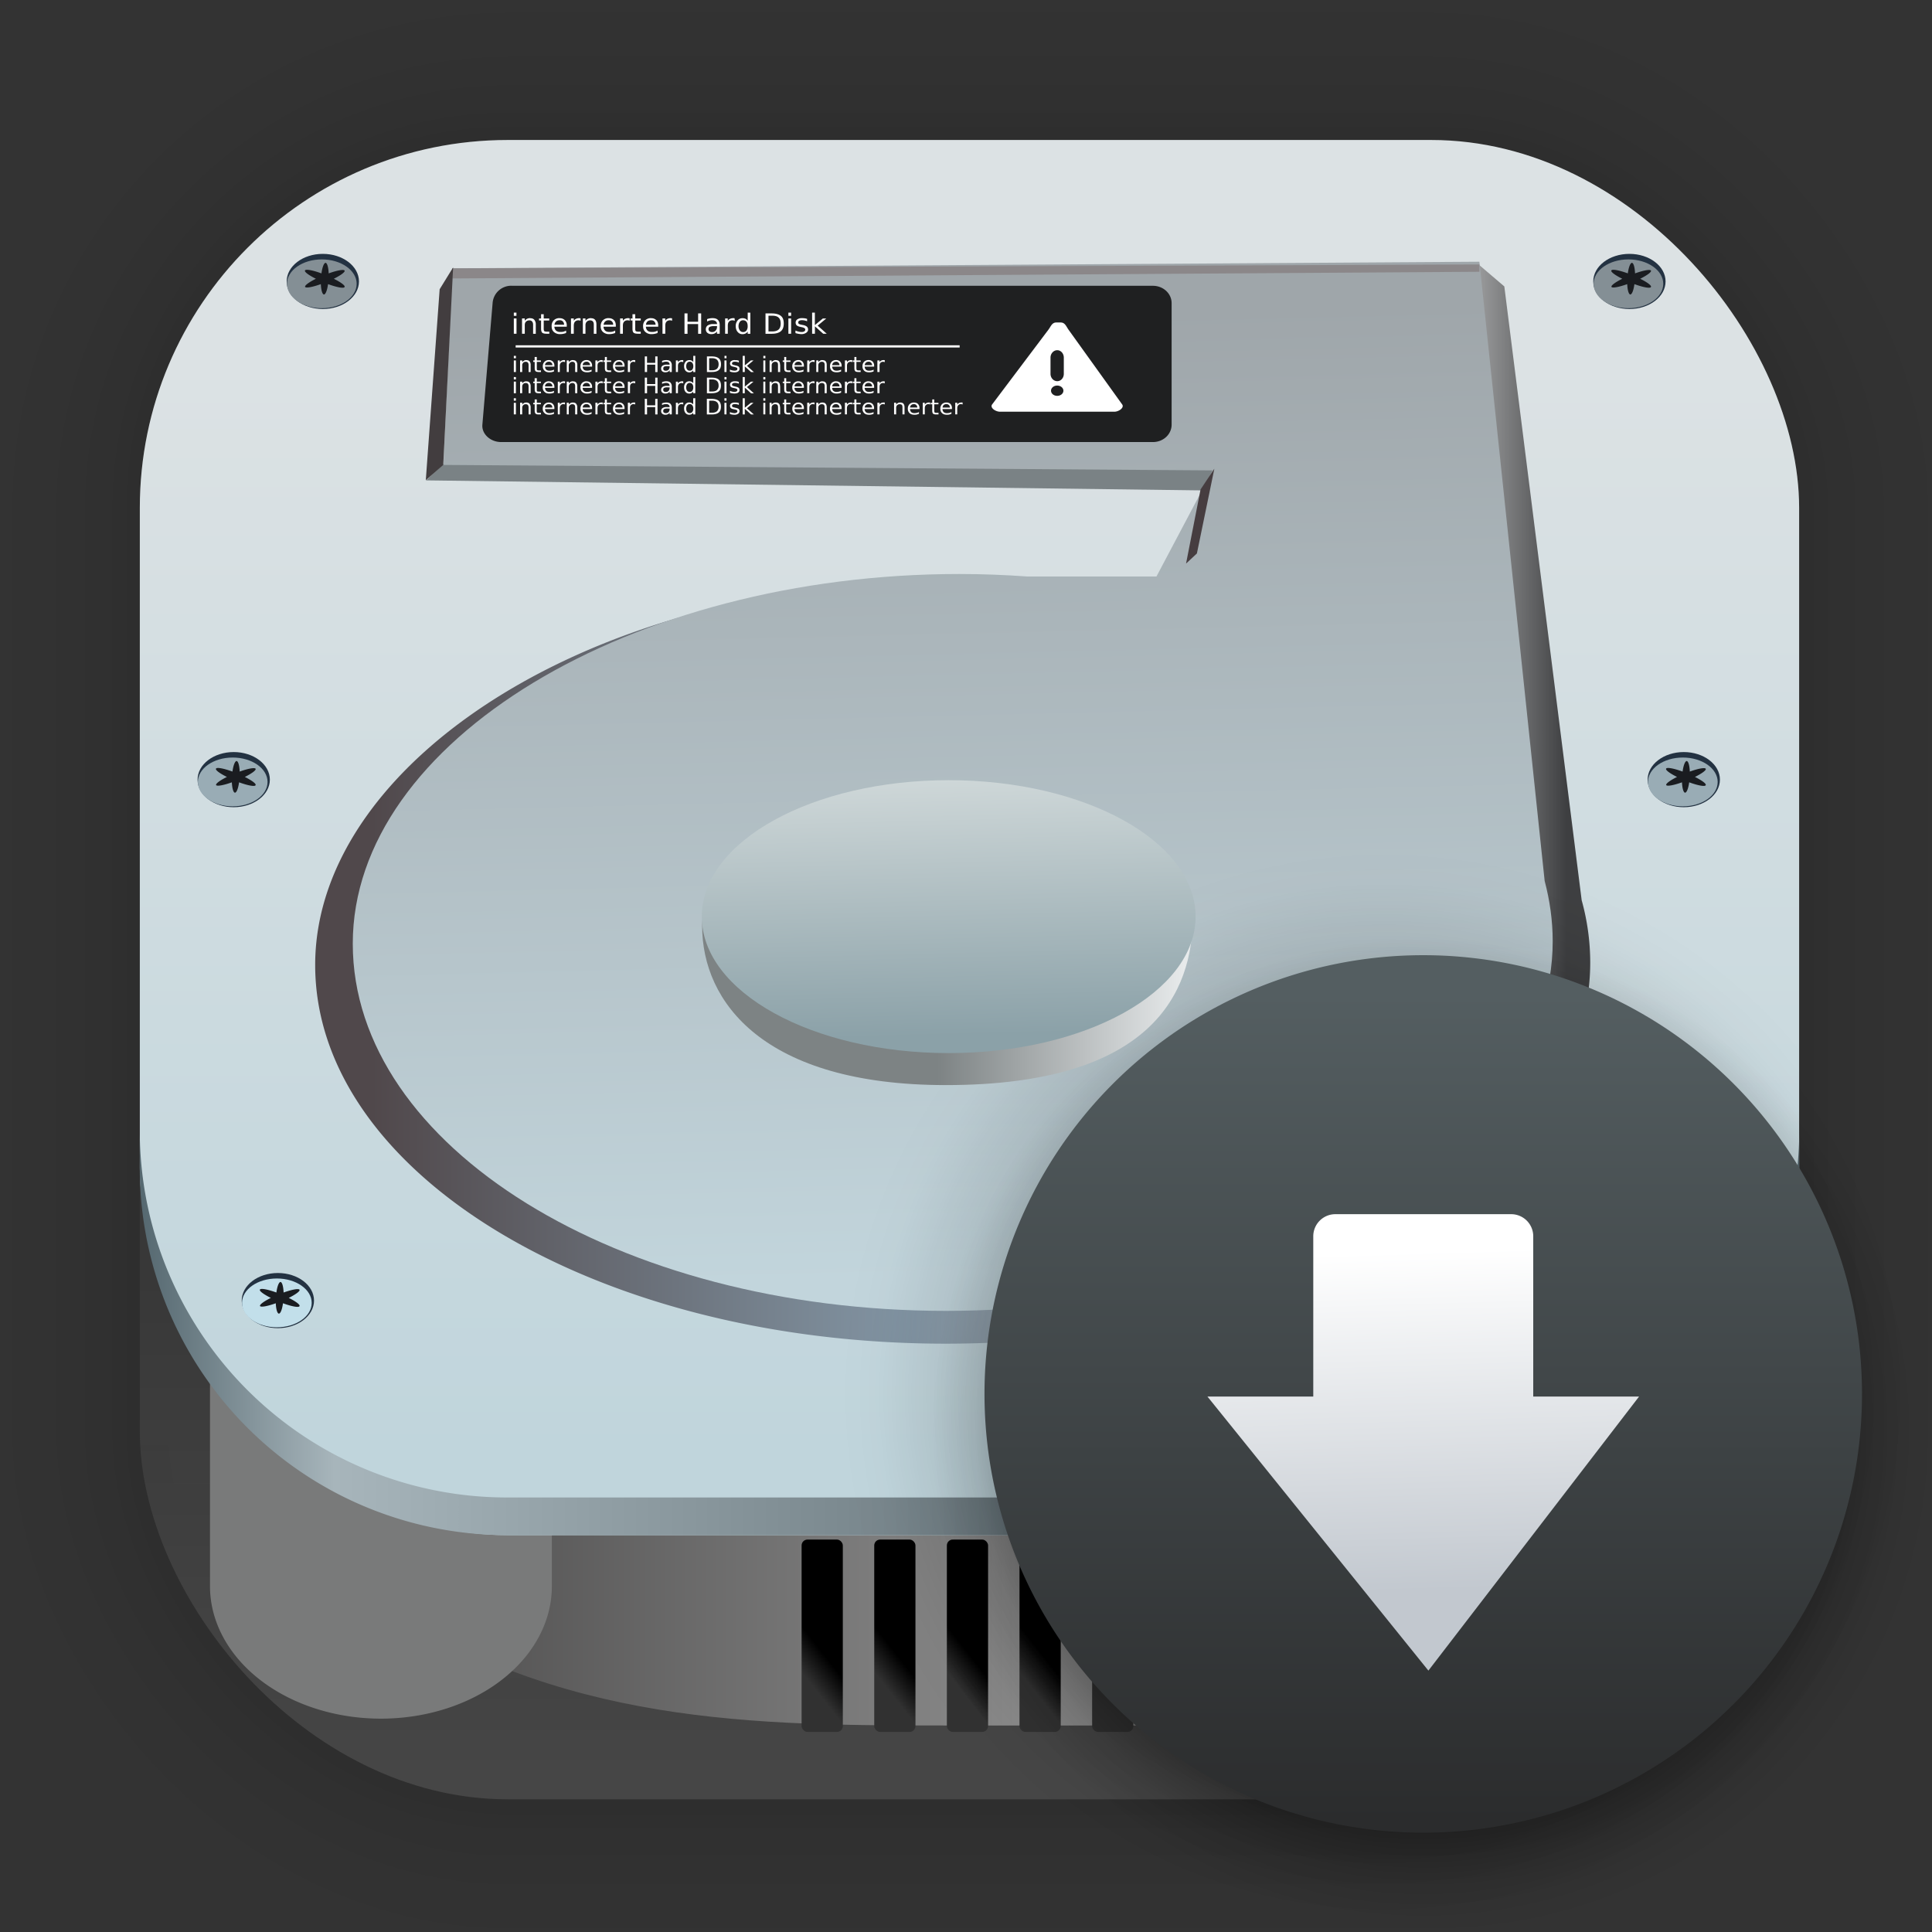 <?xml version="1.0" encoding="UTF-8"?>
<svg width="128" height="128" viewBox="0 0 33.867 33.867" xmlns="http://www.w3.org/2000/svg" xmlns:xlink="http://www.w3.org/1999/xlink">
 <rect x="0" y="0" width="33.867" height="33.867" fill="#333333" stroke="none"/>
 <defs>
  <linearGradient id="m" x1="17.651" x2="17.651" y1="31.189" y2="22.496" gradientTransform="translate(.044 -.065)" gradientUnits="userSpaceOnUse">
   <stop stop-color="#464646" offset="0"/>
   <stop stop-color="#393939" stop-opacity=".95" offset="1"/>
  </linearGradient>
  <linearGradient id="n" x1="242.09" x2="173.32" y1="131.04" y2="131.04" gradientTransform="translate(-31.307 .927) scale(.203)" gradientUnits="userSpaceOnUse">
   <stop stop-color="#8a8a8a" offset="0"/>
   <stop stop-color="#3d3c3c" offset="1"/>
  </linearGradient>
  <linearGradient id="o" x1="27.756" x2="27.756" y1="23.969" y2="22.332" gradientUnits="userSpaceOnUse" xlink:href="#b"/>
  <linearGradient id="b">
   <stop stop-color="#646464" offset="0"/>
   <stop stop-color="#c9c9c9" stop-opacity=".929" offset="1"/>
  </linearGradient>
  <linearGradient id="p" x1="38.364" x2="39.951" y1="15.17" y2="15.17" gradientTransform="translate(-121.15 -30.8) scale(3.775)" gradientUnits="userSpaceOnUse" xlink:href="#c"/>
  <linearGradient id="c" x1="38.364" x2="39.951" y1="15.17" y2="15.17" gradientTransform="translate(-121.15 -30.8) scale(3.775)" gradientUnits="userSpaceOnUse">
   <stop stop-color="#2d2e30" offset="0"/>
   <stop stop-color="#5d5c5b" stop-opacity="0" offset=".334"/>
   <stop stop-color="#7a7b7b" stop-opacity="0" offset=".502"/>
   <stop stop-color="#555" stop-opacity="0" offset=".686"/>
   <stop stop-color="#70787e" offset="1"/>
  </linearGradient>
  <linearGradient id="q" x1="120.59" x2="118.64" y1="137.54" y2="139.07" gradientTransform="translate(-46.262)" gradientUnits="userSpaceOnUse" xlink:href="#d"/>
  <linearGradient id="d">
   <stop offset="0"/>
   <stop stop-color="#313131" offset="1"/>
  </linearGradient>
  <linearGradient id="r" x1="120.59" x2="118.64" y1="137.54" y2="139.07" gradientTransform="translate(-39.989)" gradientUnits="userSpaceOnUse" xlink:href="#d"/>
  <linearGradient id="s" x1="120.59" x2="118.64" y1="137.54" y2="139.07" gradientTransform="translate(-33.717)" gradientUnits="userSpaceOnUse" xlink:href="#d"/>
  <linearGradient id="t" x1="120.59" x2="118.64" y1="137.54" y2="139.07" gradientTransform="translate(-27.445)" gradientUnits="userSpaceOnUse" xlink:href="#d"/>
  <linearGradient id="u" x1="120.59" x2="118.64" y1="137.54" y2="139.07" gradientTransform="translate(-21.173)" gradientUnits="userSpaceOnUse" xlink:href="#d"/>
  <linearGradient id="v" x1="120.59" x2="118.64" y1="137.54" y2="139.07" gradientTransform="translate(-14.901)" gradientUnits="userSpaceOnUse" xlink:href="#d"/>
  <linearGradient id="w" x1="120.59" x2="118.64" y1="137.54" y2="139.07" gradientTransform="translate(-8.63)" gradientUnits="userSpaceOnUse" xlink:href="#d"/>
  <linearGradient id="z" x1="15.465" x2="15.465" y1="6.379" y2="25.557" gradientTransform="translate(.044 -.065)" gradientUnits="userSpaceOnUse">
   <stop stop-color="#dce2e4" offset="0"/>
   <stop stop-color="#c0d5dc" offset="1"/>
  </linearGradient>
  <linearGradient id="A" x1="285.3" x2="177.35" y1="58.879" y2="58.879" gradientTransform="matrix(.194 0 0 .181 -27.89 2.136)" gradientUnits="userSpaceOnUse">
   <stop stop-color="#3e3f41" offset="0"/>
   <stop stop-color="#f6f7f7" offset=".148"/>
   <stop stop-color="#8396a5" offset=".55"/>
   <stop stop-color="#50484b" offset="1"/>
  </linearGradient>
  <linearGradient id="B" x1="237.32" x2="239.69" y1="18.634" y2="111.87" gradientTransform="matrix(.194 0 0 .181 -27.89 2.136)" gradientUnits="userSpaceOnUse">
   <stop stop-color="#9fa6aa" offset="0"/>
   <stop stop-color="#c2d5dc" offset="1"/>
  </linearGradient>
  <linearGradient id="C" x1="9.096" x2="119.03" y1="88.518" y2="88.518" gradientTransform="translate(.044 -.065) scale(.265)" gradientUnits="userSpaceOnUse">
   <stop stop-color="#556870" offset="0"/>
   <stop stop-color="#a7b5bb" offset=".117"/>
   <stop stop-color="#6b797f" offset=".544"/>
   <stop stop-color="#93a5ad" offset=".889"/>
   <stop stop-color="#52646c" offset="1"/>
  </linearGradient>
  <linearGradient id="F" x1="55.195" x2="55.195" y1="11.817" y2="26.316" gradientTransform="translate(-32.057 5.602)" gradientUnits="userSpaceOnUse">
   <stop stop-color="#545e61" offset="0"/>
   <stop stop-color="#2b2c2d" offset="1"/>
  </linearGradient>
  <linearGradient id="G" x1="25.09" x2="24.908" y1="27.948" y2="21.995" gradientTransform="translate(.044 -.065)" gradientUnits="userSpaceOnUse">
   <stop stop-color="#c2c8cf" offset="0"/>
   <stop stop-color="#fff" offset="1"/>
  </linearGradient>
  <linearGradient id="H" x1="167.68" x2="148.33" y1="75.318" y2="75.318" gradientUnits="userSpaceOnUse">
   <stop stop-color="#e7eaeb" offset="0"/>
   <stop stop-color="#7d8384" offset="1"/>
  </linearGradient>
  <linearGradient id="I" x1="134.75" x2="135.25" y1="63.39" y2="83.39" gradientUnits="userSpaceOnUse">
   <stop stop-color="#ced7d8" offset="0"/>
   <stop stop-color="#8ba1a8" offset="1"/>
  </linearGradient>
  <radialGradient id="D" cx="24.249" cy="24.25" r="9.633" gradientTransform="matrix(.901 0 0 .901 3.102 3.217)" gradientUnits="userSpaceOnUse">
   <stop offset="0"/>
   <stop stop-opacity=".878" offset=".592"/>
   <stop stop-opacity=".565" offset=".648"/>
   <stop stop-opacity=".525" offset=".682"/>
   <stop stop-opacity=".443" offset=".727"/>
   <stop stop-opacity=".286" offset=".795"/>
   <stop stop-opacity=".184" offset=".843"/>
   <stop stop-opacity=".078" offset=".903"/>
   <stop stop-opacity=".063" offset=".92"/>
   <stop stop-opacity=".055" offset=".931"/>
   <stop stop-opacity=".031" offset=".956"/>
   <stop stop-opacity=".027" offset=".961"/>
   <stop stop-opacity="0" offset=".992"/>
   <stop stop-opacity="0" offset="1"/>
  </radialGradient>
  <radialGradient id="E" cx="24.249" cy="24.25" r="9.633" gradientTransform="translate(-.028 .136) scale(1.002)" gradientUnits="userSpaceOnUse">
   <stop offset="0"/>
   <stop stop-opacity=".788" offset=".716"/>
   <stop stop-opacity=".675" offset=".746"/>
   <stop stop-opacity=".62" offset=".763"/>
   <stop stop-opacity=".545" offset=".786"/>
   <stop stop-opacity=".486" offset=".807"/>
   <stop stop-opacity=".298" offset=".862"/>
   <stop stop-opacity=".188" offset=".89"/>
   <stop stop-opacity=".082" offset=".924"/>
   <stop stop-opacity=".043" offset=".943"/>
   <stop stop-opacity=".031" offset=".956"/>
   <stop stop-opacity=".027" offset=".961"/>
   <stop stop-opacity="0" offset=".992"/>
   <stop stop-opacity="0" offset="1"/>
  </radialGradient>
 </defs>
 <g transform="translate(-65.704 -37.268) scale(.976)" fill="none" opacity=".297" stroke="#000" stroke-linecap="round" stroke-linejoin="round" stroke-opacity=".02">
  <rect x="69.84" y="40.71" width="29.811" height="29.811" rx="6.61" ry="6.61" stroke-width=".1"/>
  <rect x="69.84" y="40.71" width="29.811" height="29.811" rx="6.61" ry="6.61" stroke-width=".2"/>
  <rect x="69.84" y="40.71" width="29.811" height="29.811" rx="6.61" ry="6.61" stroke-width=".3"/>
  <rect x="69.84" y="40.71" width="29.811" height="29.811" rx="6.61" ry="6.61" stroke-width=".4"/>
  <rect x="69.84" y="40.71" width="29.811" height="29.811" rx="6.61" ry="6.61" stroke-width=".5"/>
  <rect x="69.84" y="40.71" width="29.811" height="29.811" rx="6.61" ry="6.61" stroke-width=".6"/>
  <rect x="69.84" y="40.71" width="29.811" height="29.811" rx="6.61" ry="6.61" stroke-width=".7"/>
  <rect x="69.84" y="40.71" width="29.811" height="29.811" rx="6.61" ry="6.61" stroke-width=".8"/>
  <rect x="69.84" y="40.71" width="29.811" height="29.811" rx="6.61" ry="6.61"/>
  <rect x="69.84" y="40.71" width="29.811" height="29.811" rx="6.61" ry="6.61" stroke-width="1.2"/>
  <rect x="69.84" y="40.71" width="29.811" height="29.811" rx="6.61" ry="6.61" stroke-width="1.4"/>
  <rect x="69.84" y="40.71" width="29.811" height="29.811" rx="6.61" ry="6.61" stroke-width="1.6"/>
  <rect x="69.84" y="40.71" width="29.811" height="29.811" rx="6.61" ry="6.61" stroke-width="1.8"/>
  <rect x="69.84" y="40.71" width="29.811" height="29.811" rx="6.61" ry="6.61" stroke-width="2"/>
  <rect x="69.84" y="40.71" width="29.811" height="29.811" rx="6.61" ry="6.61" stroke-width="2.2"/>
  <rect x="69.84" y="40.71" width="29.811" height="29.811" rx="6.61" ry="6.61" stroke-width="2.6"/>
  <rect x="69.84" y="40.71" width="29.811" height="29.811" rx="6.61" ry="6.61" stroke-width="3"/>
  <rect x="69.84" y="40.71" width="29.811" height="29.811" rx="6.61" ry="6.61" stroke-width="3.4"/>
  <rect x="69.84" y="40.71" width="29.811" height="29.811" rx="6.61" ry="6.61" stroke-width="3.8"/>
  <rect x="69.84" y="40.71" width="29.811" height="29.811" rx="6.61" ry="6.61" stroke-width="4.2"/>
  <rect x="69.84" y="40.71" width="29.811" height="29.811" rx="6.61" ry="6.61" stroke-width="4.6"/>
  <rect x="69.84" y="40.71" width="29.811" height="29.811" rx="6.61" ry="6.61" stroke-width="5"/>
 </g>
 <path d="M4.051 28.164h2.432c3.314 2.256 6.75 2.253 10.214 2.253h5.999l4.559-1.902s.434-1.664.239-1.616c-.195.049-23.783 0-23.783 0z" fill-opacity=".084" stroke-width="3.775"/>
 <rect x="2.451" y="2.454" width="29.087" height="29.087" rx="6.449" ry="6.449" fill="url(#m)" stroke-linecap="round" stroke-linejoin="round" stroke-width="2.688"/>
 <path d="M4.051 27.994h2.432c3.314 2.256 6.75 2.253 10.214 2.253h5.863l4.78-1.73s.349-1.836.154-1.788c-.194.049-23.783 0-23.783 0z" fill="url(#n)" stroke-width="3.775"/>
 <g transform="translate(-.586 1.223)" fill-rule="evenodd">
  <circle cx="27.436" cy="22.975" r="1.151" fill="#fff" fill-opacity=".478"/>
  <g transform="translate(-.109 -.025)">
   <circle cx="27.545" cy="23" r=".992" fill="url(#o)"/>
   <path d="M27.032 22.55a.082.082 0 0 0 0 .117l.334.333-.333.333a.082.082 0 0 0-.001.116l.063.064a.083.083 0 0 0 .117 0l.333-.334.334.334a.081.081 0 0 0 .115 0l.064-.064a.082.082 0 0 0 0-.116L27.725 23l.333-.333a.082.082 0 0 0 0-.117l-.064-.063a.081.081 0 0 0-.115 0l-.334.333-.333-.333a.083.083 0 0 0-.117 0z" fill="#646464"/>
  </g>
 </g>
 <path transform="translate(.706 -.065)" d="m23.671 22.808v4.994a2.996 2.323 0 0 0 2.997 2.323 2.996 2.323 0 0 0 2.996-2.323v-4.994z" fill="#797a7a" stroke-width="3.775"/>
 <path transform="translate(.706 -.065)" d="m23.671 22.808v4.994a2.996 2.323 0 0 0 2.997 2.323 2.996 2.323 0 0 0 2.996-2.323v-4.994z" fill="url(#p)" stroke-width="3.775"/>
 <g transform="translate(-.642 1.079) scale(.203)">
  <rect x="72.383" y="127.63" width="3.559" height="16.61" rx=".508" ry=".508" fill="url(#q)" style="paint-order:fill markers stroke"/>
  <rect x="78.655" y="127.63" width="3.559" height="16.61" rx=".508" ry=".508" fill="url(#r)" style="paint-order:fill markers stroke"/>
  <rect x="84.927" y="127.63" width="3.559" height="16.61" rx=".508" ry=".508" fill="url(#s)" style="paint-order:fill markers stroke"/>
  <rect x="91.199" y="127.63" width="3.559" height="16.61" rx=".508" ry=".508" fill="url(#t)" style="paint-order:fill markers stroke"/>
  <rect x="97.471" y="127.63" width="3.559" height="16.61" rx=".508" ry=".508" fill="url(#u)" style="paint-order:fill markers stroke"/>
  <rect x="103.74" y="127.63" width="3.559" height="16.61" rx=".508" ry=".508" fill="url(#v)" style="paint-order:fill markers stroke"/>
  <rect x="110.01" y="127.63" width="3.559" height="16.61" rx=".508" ry=".508" fill="url(#w)" style="paint-order:fill markers stroke"/>
 </g>
 <g transform="translate(-21.281 1.29)" fill-rule="evenodd">
  <circle cx="27.436" cy="22.975" r="1.151" fill="#fff" fill-opacity=".478"/>
  <g transform="translate(-.109 -.025)">
   <circle cx="27.545" cy="23" r=".992" fill="url(#o)"/>
   <path d="M27.032 22.55a.082.082 0 0 0 0 .117l.334.333-.333.333a.082.082 0 0 0-.001.116l.063.064a.083.083 0 0 0 .117 0l.333-.334.334.334a.081.081 0 0 0 .115 0l.064-.064a.082.082 0 0 0 0-.116L27.725 23l.333-.333a.082.082 0 0 0 0-.117l-.064-.063a.081.081 0 0 0-.115 0l-.334.333-.333-.333a.083.083 0 0 0-.117 0z" fill="#646464"/>
  </g>
 </g>
 <path transform="translate(-19.99 .002)" d="m23.671 22.808v4.994a2.996 2.323 0 0 0 2.997 2.323 2.996 2.323 0 0 0 2.996-2.323v-4.994z" fill="#797a7a" stroke-width="3.775"/>
 <path transform="translate(-19.99 .002)" d="m23.671 22.808v4.994a2.996 2.323 0 0 0 2.997 2.323 2.996 2.323 0 0 0 2.996-2.323v-4.994z" fill="url(#p)" stroke-width="3.775"/>
 <rect x="2.451" y="2.454" width="29.087" height="24.457" rx="6.449" ry="6.449" fill="url(#z)" stroke-linecap="round" stroke-linejoin="round" stroke-width="2.688"/>
 <path d="m26.37 5.021-0.492-0.42-5.384 5.677h-2.401l-1.269-0.045c-6.099-0.216-11.299 3.016-11.299 6.683 0 3.666 4.948 6.638 11.052 6.638s11.299-3.017 11.299-6.683a4.1 4.1 0 0 0-0.15-1.09z" fill="url(#A)" stroke-width="3.486" style="paint-order:fill markers stroke"/>
 <path d="m7.468 8.421 15.318.198-.318-3.663c-3.87.364-13.143.836-14.702 3.185Z" fill="#7a8285" stroke-width="3.486"/>
 <path d="M25.933 4.588 7.93 4.703 7.772 8.15l13.484.096-.984 1.86h-2.26c-.392-.028-.79-.044-1.194-.044-5.744 0-10.634 2.925-10.634 6.48 0 3.555 4.657 6.437 10.4 6.437 5.745 0 10.634-2.925 10.634-6.48 0-.36-.05-.713-.141-1.057z" fill="url(#B)" stroke-width="3.486" style="paint-order:fill markers stroke"/>
 <path d="M8.963 5.01H20.21c.182 0 .328.136.328.305v2.128c0 .17-.146.306-.328.306H8.784c-.182 0-.343-.137-.328-.306l.179-2.128a.327.327 0 0 1 .328-.306Z" fill="#1f2021" stroke-width="3.486"/>
 <path d="M9.039 6.053h7.783v.039H9.039zm-.032-.573v.056h.046V5.48zm4.1 0v.145a.095.095 0 0 0-.038-.037.115.115 0 0 0-.054-.01.104.104 0 0 0-.084.038.151.151 0 0 0-.034.1c0 .043.012.078.034.103.022.026.05.039.084.039.021 0 .04-.005.054-.012a.093.093 0 0 0 .038-.035v.04h.046v-.37Zm.713 0v.056h.048V5.48zm.416 0v.37h.049v-.13l.145.13h.062l-.159-.142.151-.125h-.06l-.14.116V5.48Zm-2.237.014v.357h.053v-.17h.186v.17h.053v-.357h-.053v.146h-.186v-.146Zm1.42 0v.357h.106c.073 0 .127-.015.162-.044.035-.029.052-.074.052-.136 0-.06-.015-.105-.05-.133-.035-.029-.09-.044-.164-.044zm-3.934.014v.075h-.036v.034h.036v.145c0 .033.007.057.02.07.014.012.039.018.075.018h.049v-.036H9.58a.07.07 0 0 1-.04-.01c-.005-.007-.009-.02-.009-.042v-.144h.097v-.035h-.097v-.075zm1.602 0v.075h-.034v.034h.034v.145c0 .033.006.057.02.07.014.012.04.018.077.018h.048v-.036h-.048a.07.07 0 0 1-.04-.01c-.006-.007-.009-.02-.009-.042v-.144h.097v-.035h-.097v-.075zm2.384.026h.063c.053 0 .09.01.114.033.025.022.037.056.037.104 0 .048-.012.084-.037.106-.025.022-.061.033-.114.033h-.063zm-4.18.043a.115.115 0 0 0-.053.012.112.112 0 0 0-.039.035v-.042h-.048v.268h.048V5.7c0-.026.006-.046.02-.061a.084.084 0 0 1 .062-.023c.021 0 .036.007.047.02.01.012.017.03.017.055v.16h.047v-.162a.123.123 0 0 0-.026-.083c-.017-.02-.042-.028-.075-.028zm.519 0a.137.137 0 0 0-.103.038.142.142 0 0 0-.037.105c0 .042.012.074.039.099a.157.157 0 0 0 .11.038.291.291 0 0 0 .105-.02v-.042a.225.225 0 0 1-.05.02.222.222 0 0 1-.053.004.11.11 0 0 1-.073-.022.1.1 0 0 1-.03-.07h.217v-.02a.129.129 0 0 0-.034-.095.121.121 0 0 0-.091-.034zm.343 0a.124.124 0 0 0-.056.012.091.091 0 0 0-.039.035v-.042h-.049v.268h.049v-.14c0-.031.007-.054.02-.07a.078.078 0 0 1 .062-.025c.008 0 .015 0 .02.002a.053.053 0 0 1 .017.007V5.58a.155.155 0 0 0-.013-.002h-.01zm.204 0a.115.115 0 0 0-.094.047v-.042h-.046v.268h.046V5.7c0-.026.008-.046.023-.061a.08.08 0 0 1 .06-.023c.02 0 .037.007.048.02.01.012.015.03.015.055v.16h.046v-.162c0-.036-.007-.064-.024-.083-.017-.02-.042-.028-.074-.028zm.313 0a.137.137 0 0 0-.102.038.142.142 0 0 0-.038.105c0 .042.013.074.04.099a.153.153 0 0 0 .108.038.291.291 0 0 0 .106-.02v-.042a.225.225 0 0 1-.05.02.222.222 0 0 1-.052.004c-.032 0-.056-.007-.073-.022a.1.1 0 0 1-.03-.07h.216v-.02c0-.04-.01-.072-.033-.095a.121.121 0 0 0-.092-.034zm.344 0a.132.132 0 0 0-.058.012.087.087 0 0 0-.037.035v-.042h-.049v.268h.049v-.14c0-.031.006-.054.02-.07a.078.078 0 0 1 .062-.025c.007 0 .014 0 .02.002a.053.053 0 0 1 .017.007V5.58a.155.155 0 0 0-.013-.002h-.011zm.4 0a.137.137 0 0 0-.103.038.142.142 0 0 0-.038.105c0 .042.013.074.04.099a.153.153 0 0 0 .108.038.291.291 0 0 0 .106-.02v-.042a.225.225 0 0 1-.05.02.222.222 0 0 1-.052.004c-.031 0-.056-.007-.073-.022a.1.1 0 0 1-.03-.07h.216v-.02c0-.04-.01-.072-.033-.095a.121.121 0 0 0-.092-.034zm.343 0a.132.132 0 0 0-.058.012.086.086 0 0 0-.037.035v-.042h-.049v.268h.049v-.14c0-.031.006-.054.02-.07a.078.078 0 0 1 .062-.025c.008 0 .014 0 .02.002a.059.059 0 0 1 .017.007V5.58a.136.136 0 0 0-.013-.002h-.01zm.735 0a.26.26 0 0 0-.097.017v.042a.194.194 0 0 1 .091-.023c.026 0 .046.007.06.018a.058.058 0 0 1 .023.047v.003h-.067a.164.164 0 0 0-.095.023.079.079 0 0 0-.034.068.08.08 0 0 0 .026.062.105.105 0 0 0 .07.023.137.137 0 0 0 .059-.012.1.1 0 0 0 .04-.035v.04h.048v-.153c0-.04-.012-.07-.032-.09-.02-.02-.05-.03-.092-.03zm.363 0a.132.132 0 0 0-.058.012.091.091 0 0 0-.04.035v-.042h-.046v.268h.047v-.14c0-.031.006-.054.02-.07a.078.078 0 0 1 .062-.025c.007 0 .014 0 .02.002a.07.07 0 0 1 .02.007l-.003-.045a.155.155 0 0 0-.013-.002h-.01zm1.202 0a.134.134 0 0 0-.08.021.067.067 0 0 0-.03.057c0 .021.007.037.02.05a.15.15 0 0 0 .064.025l.014.004a.15.15 0 0 1 .058.019.03.03 0 0 1 .013.026.036.036 0 0 1-.019.031.098.098 0 0 1-.05.01.277.277 0 0 1-.103-.026v.045a.403.403 0 0 0 .101.018.148.148 0 0 0 .086-.023c.021-.014.034-.033.034-.057a.067.067 0 0 0-.023-.053.16.16 0 0 0-.07-.027l-.018-.004a.156.156 0 0 1-.05-.016c-.008-.005-.011-.014-.011-.024 0-.013.005-.023.017-.03a.106.106 0 0 1 .052-.01.214.214 0 0 1 .086.019V5.59a.195.195 0 0 0-.041-.01.342.342 0 0 0-.05-.003zm-5.05.005v.268h.047v-.268Zm4.813 0v.268h.048v-.268Zm-4.008.032a.07.07 0 0 1 .054.02.08.08 0 0 1 .022.058l-.168.001a.088.088 0 0 1 .028-.059.094.094 0 0 1 .063-.02zm.858 0c.023 0 .042.006.056.02a.08.08 0 0 1 .023.058l-.168.001a.088.088 0 0 1 .028-.059.09.09 0 0 1 .061-.02zm.743 0c.023 0 .042.006.056.02a.08.08 0 0 1 .023.058l-.168.001a.087.087 0 0 1 .026-.059.094.094 0 0 1 .063-.02zm1.613 0c.025 0 .046.01.06.027.014.019.02.043.02.075a.124.124 0 0 1-.02.077.073.073 0 0 1-.06.028.069.069 0 0 1-.057-.028.125.125 0 0 1-.023-.077c0-.032.009-.056.023-.075a.069.069 0 0 1 .057-.027zm-.506.102h.049v.009a.1.1 0 0 1-.024.07.083.083 0 0 1-.064.026.071.071 0 0 1-.044-.014.045.045 0 0 1-.017-.036c0-.02.008-.034.022-.042a.176.176 0 0 1 .079-.012zm-3.513.522v.042h.037v-.042zm3.146 0v.11a.073.073 0 0 0-.03-.027.086.086 0 0 0-.041-.008.082.082 0 0 0-.066.03.118.118 0 0 0-.024.077c0 .033.008.057.024.077.017.02.04.03.066.03a.07.07 0 0 0 .04-.01.077.077 0 0 0 .03-.025v.03h.036v-.284Zm.547 0v.042h.035v-.042zm.319 0v.283h.037v-.099l.11.1h.049l-.121-.109.115-.095h-.046l-.107.087v-.167Zm.362 0v.042h.036v-.042zm-2.078.01v.273h.04v-.129h.143v.13h.04v-.274h-.04v.113h-.144v-.113zm1.089 0v.273h.082c.056 0 .098-.01.125-.033.027-.022.04-.055.04-.102 0-.047-.013-.083-.04-.105-.026-.022-.068-.033-.125-.033zm-3.02.01v.06h-.025v.026h.026v.11c0 .025.006.044.016.053.011.01.029.014.056.014h.038v-.028h-.038c-.014 0-.024-.002-.03-.007-.004-.005-.005-.016-.005-.033v-.11h.072v-.025H9.41v-.06zm1.231 0v.06h-.026v.026h.026v.11c0 .025.005.044.015.053.01.01.03.014.058.014h.037v-.028h-.037c-.015 0-.025-.002-.03-.007-.005-.005-.008-.016-.008-.033v-.11h.075v-.025h-.075v-.06zm3.144 0v.06h-.026v.026h.026v.11c0 .025.004.044.015.053.01.01.03.014.058.014h.037v-.028h-.037c-.015 0-.025-.002-.03-.007-.005-.005-.008-.016-.008-.033v-.11h.075v-.025h-.075v-.06zm1.23 0v.06h-.028v.026h.028v.11c0 .025.005.044.015.053.01.01.03.014.058.014h.037v-.028h-.037c-.015 0-.025-.002-.03-.007-.005-.005-.008-.016-.008-.033v-.11h.075v-.025h-.075v-.06zm-2.546.021h.048c.04 0 .07.01.088.026.019.017.03.044.03.08 0 .037-.011.063-.03.08s-.047.026-.088.026h-.048zm-3.206.033a.087.087 0 0 0-.04.01.086.086 0 0 0-.03.027v-.031h-.038v.203h.037v-.115a.059.059 0 0 1 .062-.064c.016 0 .03.004.037.014.009.01.013.024.013.043v.122h.036v-.124a.095.095 0 0 0-.02-.064c-.014-.015-.032-.02-.057-.02zm.398 0a.105.105 0 0 0-.078.03.11.11 0 0 0-.03.08c0 .032.01.057.031.076.021.02.047.028.082.028.015 0 .03 0 .043-.003a.249.249 0 0 0 .04-.012V6.48a.183.183 0 0 1-.079.018c-.024 0-.042-.005-.056-.017a.077.077 0 0 1-.022-.054h.164v-.015a.1.1 0 0 0-.026-.073.09.09 0 0 0-.069-.027zm.265 0a.097.097 0 0 0-.045.01.078.078 0 0 0-.03.027v-.031h-.035v.203h.035v-.108c0-.023.007-.04.017-.052a.06.06 0 0 1 .047-.019c.005 0 .01 0 .015.002a.05.05 0 0 1 .013.005v-.035l-.01-.002h-.008zm.153 0a.08.08 0 0 0-.039.01.091.091 0 0 0-.032.027v-.031h-.035v.203h.035v-.115a.06.06 0 0 1 .019-.046.059.059 0 0 1 .045-.018c.016 0 .029.004.037.014.009.01.011.024.011.043v.122h.038v-.124a.094.094 0 0 0-.021-.064c-.013-.015-.033-.02-.058-.02zm.241 0a.105.105 0 0 0-.078.03.11.11 0 0 0-.029.08.1.1 0 0 0 .03.076c.021.02.05.028.084.028.014 0 .028 0 .041-.003a.249.249 0 0 0 .04-.012V6.48a.163.163 0 0 1-.079.018c-.024 0-.042-.005-.056-.017a.077.077 0 0 1-.022-.054h.166v-.015a.1.1 0 0 0-.026-.073.094.094 0 0 0-.07-.027zm.265 0a.098.098 0 0 0-.045.01.069.069 0 0 0-.028.027v-.031h-.037v.203h.037v-.108c0-.023.004-.04.015-.052a.06.06 0 0 1 .047-.019c.005 0 .011 0 .016.002a.05.05 0 0 1 .013.005v-.035l-.01-.002h-.009zm.306 0a.105.105 0 0 0-.078.03.11.11 0 0 0-.03.08c0 .032.011.057.032.076.02.02.047.028.082.028a.219.219 0 0 0 .082-.015V6.48a.183.183 0 0 1-.08.018c-.024 0-.043-.005-.056-.017a.077.077 0 0 1-.023-.054h.166v-.015a.1.1 0 0 0-.026-.073.09.09 0 0 0-.069-.027zm.264 0a.078.078 0 0 0-.073.037v-.031h-.038v.203h.038v-.108c0-.023.004-.04.014-.052a.063.063 0 0 1 .049-.019c.005 0 .01 0 .015.002a.05.05 0 0 1 .013.005v-.035l-.01-.002h-.01zm.563 0a.207.207 0 0 0-.074.014v.031a.161.161 0 0 1 .07-.017c.02 0 .035.004.045.012.012.009.017.021.017.037v.003h-.05a.124.124 0 0 0-.073.018.062.062 0 0 0-.026.052c0 .02.007.035.02.047a.08.08 0 0 0 .055.017.102.102 0 0 0 .045-.009.078.078 0 0 0 .03-.028v.032h.037v-.117a.099.099 0 0 0-.024-.07c-.016-.015-.04-.022-.071-.022zm.279 0a.098.098 0 0 0-.045.01.073.073 0 0 0-.03.027v-.031h-.036v.203h.036v-.108c0-.023.006-.04.017-.052a.06.06 0 0 1 .046-.019c.006 0 .012 0 .017.002a.05.05 0 0 1 .013.005v-.035l-.011-.002h-.008zm.922 0a.102.102 0 0 0-.062.016.05.05 0 0 0-.022.044.05.05 0 0 0 .015.038c.01.009.026.015.048.019l.013.003c.022.005.036.01.043.014.007.005.01.012.01.021 0 .01-.005.017-.013.023a.076.076 0 0 1-.04.008.206.206 0 0 1-.078-.019v.035a.282.282 0 0 0 .078.013c.029 0 .05-.005.066-.016a.052.052 0 0 0 .024-.045c0-.017-.004-.03-.015-.04a.127.127 0 0 0-.056-.02l-.011-.004a.136.136 0 0 1-.04-.012.02.02 0 0 1-.009-.018c0-.01.005-.02.013-.024a.088.088 0 0 1 .041-.007.16.16 0 0 1 .066.014v-.032a.165.165 0 0 0-.032-.009l-.04-.001zm.717 0a.08.08 0 0 0-.04.01.091.091 0 0 0-.031.027v-.031h-.036v.203h.036v-.115c0-.02.005-.035.017-.046a.063.063 0 0 1 .046-.018c.017 0 .03.004.038.014s.01.024.01.043v.122h.038v-.124h-.002c0-.028-.006-.05-.018-.064-.013-.015-.033-.02-.058-.02zm.4 0a.105.105 0 0 0-.08.03.11.11 0 0 0-.03.08c0 .032.012.057.033.076.02.02.047.028.082.028a.219.219 0 0 0 .082-.015V6.48a.183.183 0 0 1-.08.018c-.024 0-.043-.005-.056-.017a.077.077 0 0 1-.023-.054h.166v-.015a.1.1 0 0 0-.026-.073.09.09 0 0 0-.069-.027zm.262 0a.09.09 0 0 0-.042.01.073.073 0 0 0-.03.027v-.031h-.038v.203h.038v-.108c0-.023.004-.04.014-.052a.063.063 0 0 1 .049-.019c.005 0 .01 0 .015.002a.05.05 0 0 1 .013.005v-.035l-.01-.002h-.01zm.155 0a.087.087 0 0 0-.04.01.086.086 0 0 0-.03.027v-.031h-.036v.203h.035v-.115c0-.02.006-.035.017-.046a.063.063 0 0 1 .047-.018c.016 0 .03.004.037.014.009.01.011.024.011.043v.122h.036v-.124c0-.028-.006-.05-.019-.064-.013-.015-.032-.02-.058-.02zm.241 0a.105.105 0 0 0-.078.03.11.11 0 0 0-.028.08.1.1 0 0 0 .03.076c.02.02.049.028.084.028.014 0 .027 0 .04-.003a.249.249 0 0 0 .04-.012V6.48a.183.183 0 0 1-.078.018c-.024 0-.043-.005-.056-.017a.077.077 0 0 1-.023-.054h.166v-.015a.1.1 0 0 0-.026-.073.094.094 0 0 0-.07-.027zm.265 0a.098.098 0 0 0-.044.01.073.073 0 0 0-.03.027v-.031h-.036v.203h.036v-.108c0-.023.006-.04.016-.052a.06.06 0 0 1 .047-.019c.006 0 .01 0 .015.002.005 0 .01.003.015.005v-.035l-.011-.002h-.008zm.305 0a.105.105 0 0 0-.079.03.11.11 0 0 0-.028.08.1.1 0 0 0 .03.076c.02.02.049.028.084.028.014 0 .028 0 .041-.003a.249.249 0 0 0 .04-.012V6.48a.163.163 0 0 1-.08.018c-.023 0-.042-.005-.055-.017a.077.077 0 0 1-.022-.054h.166v-.015a.1.1 0 0 0-.026-.073.094.094 0 0 0-.071-.027zm.265 0a.098.098 0 0 0-.045.01.069.069 0 0 0-.028.027v-.031h-.038v.203h.038v-.108c0-.023.004-.04.015-.052a.06.06 0 0 1 .046-.019c.006 0 .012 0 .017.002a.05.05 0 0 1 .013.005v-.035l-.01-.002h-.009zm-6.484.006v.203h.037v-.203Zm3.692 0v.203h.036v-.203Zm.682 0v.203h.035v-.203Zm-3.758.022c.018 0 .032.007.043.018a.06.06 0 0 1 .017.043h-.13a.068.068 0 0 1 .022-.045.071.071 0 0 1 .048-.015zm.66 0c.018 0 .033.007.044.018.01.01.016.025.017.043h-.13a.066.066 0 0 1 .021-.045.072.072 0 0 1 .049-.015zm.57 0a.058.058 0 0 1 .06.061h-.129a.066.066 0 0 1 .02-.045.071.071 0 0 1 .05-.015zm1.238 0c.02 0 .034.007.045.021a.094.094 0 0 1 .017.06.089.089 0 0 1-.017.057.053.053 0 0 1-.045.02.054.054 0 0 1-.045-.02.09.09 0 0 1-.017-.058c0-.024.006-.045.017-.059a.053.053 0 0 1 .045-.02zm1.906 0c.018 0 .032.007.043.018a.06.06 0 0 1 .017.043h-.129a.068.068 0 0 1 .02-.045.072.072 0 0 1 .05-.015zm.661 0c.018 0 .03.007.041.018a.06.06 0 0 1 .017.043h-.129a.07.07 0 0 1 .023-.045.072.072 0 0 1 .048-.015zm.57 0c.017 0 .032.007.042.018a.06.06 0 0 1 .017.043h-.129a.068.068 0 0 1 .021-.045.071.071 0 0 1 .049-.015zm-3.525.079h.035v.007a.08.08 0 0 1-.017.054.063.063 0 0 1-.048.019.055.055 0 0 1-.036-.01c-.008-.008-.01-.016-.01-.029 0-.015.005-.026.016-.033a.136.136 0 0 1 .06-.008zm-2.696.19v.042h.037V6.61Zm3.146 0v.11a.076.076 0 0 0-.03-.026.086.086 0 0 0-.041-.009.082.082 0 0 0-.066.03.118.118 0 0 0-.024.078c0 .032.008.057.024.077.017.02.039.03.066.03.016 0 .03-.004.04-.01a.075.075 0 0 0 .03-.026v.03h.036v-.284Zm.547 0v.042h.035V6.61Zm.319 0v.284h.037v-.099l.11.1h.049l-.121-.109.115-.095h-.046l-.107.087V6.61Zm.362 0v.042h.035V6.61Zm-2.078.011v.273h.04v-.129h.143v.13h.04V6.62h-.04v.113h-.144V6.62zm1.089 0v.273h.082c.056 0 .098-.011.125-.033.027-.022.039-.055.039-.102 0-.047-.013-.083-.04-.105-.026-.022-.068-.033-.124-.033zm-3.02.01v.06h-.025v.025h.026v.11c0 .026.006.044.016.054.01.01.029.014.056.014h.038v-.028h-.038c-.014 0-.025-.002-.03-.007-.004-.005-.005-.017-.005-.033v-.11h.072V6.69H9.41v-.06zm1.231 0v.06h-.026v.025h.026v.11c0 .026.004.044.015.054.01.01.03.014.058.014h.037v-.028h-.037c-.015 0-.025-.002-.03-.007-.005-.005-.008-.017-.008-.033v-.11h.075V6.69h-.075v-.06zm3.144 0v.06h-.026v.025h.026v.11c0 .026.004.044.015.054.01.01.03.014.058.014h.037v-.028h-.037c-.015 0-.025-.002-.03-.007-.005-.005-.008-.017-.008-.033v-.11h.075V6.69h-.075v-.06zm1.23 0v.06h-.028v.025h.028v.11c0 .026.005.044.015.054.01.01.03.014.058.014h.037v-.028h-.037c-.015 0-.025-.002-.03-.007-.005-.005-.008-.017-.008-.033v-.11h.075V6.69h-.075v-.06zm-2.546.021h.048c.04 0 .07.01.088.027.019.016.03.043.03.08a.105.105 0 0 1-.03.08c-.019.017-.047.025-.088.025h-.048zm-3.206.033a.087.087 0 0 0-.04.01.086.086 0 0 0-.03.027V6.69h-.038v.203h.037v-.115c0-.02.006-.035.017-.047a.059.059 0 0 1 .045-.017c.016 0 .03.004.037.014.009.01.013.024.013.043v.122h.036v-.124a.094.094 0 0 0-.021-.064c-.013-.015-.03-.02-.056-.02zm.398 0a.105.105 0 0 0-.079.03.11.11 0 0 0-.03.08.1.1 0 0 0 .032.076c.02.02.047.028.082.028.014 0 .03 0 .043-.003a.249.249 0 0 0 .04-.012v-.031a.182.182 0 0 1-.079.018c-.024 0-.042-.005-.056-.017a.077.077 0 0 1-.022-.054h.164v-.015a.1.1 0 0 0-.026-.073c-.017-.018-.04-.026-.07-.026zm.265 0a.097.097 0 0 0-.045.01.078.078 0 0 0-.03.027V6.69h-.035v.203h.035v-.108c0-.023.006-.04.017-.052a.059.059 0 0 1 .047-.019c.005 0 .01 0 .015.002a.05.05 0 0 1 .013.005v-.035l-.01-.002h-.008zm.153 0a.08.08 0 0 0-.04.01.091.091 0 0 0-.03.027V6.69h-.036v.203h.035v-.115c0-.02.007-.035.019-.047a.059.059 0 0 1 .045-.017c.016 0 .029.004.037.014.008.01.011.024.011.043v.122h.037v-.124a.094.094 0 0 0-.02-.064c-.013-.015-.033-.02-.058-.02zm.24 0a.105.105 0 0 0-.078.03.11.11 0 0 0-.028.08.1.1 0 0 0 .03.076.12.12 0 0 0 .084.028c.014 0 .028 0 .041-.003a.249.249 0 0 0 .04-.012v-.031a.163.163 0 0 1-.079.018c-.024 0-.042-.005-.056-.017a.077.077 0 0 1-.022-.054h.166v-.015a.1.1 0 0 0-.026-.073c-.017-.018-.041-.026-.071-.026Zm.266 0a.098.098 0 0 0-.045.01.069.069 0 0 0-.028.027V6.69h-.037v.203h.037v-.108c0-.023.004-.04.015-.052a.06.06 0 0 1 .046-.019c.006 0 .012 0 .017.002a.05.05 0 0 1 .013.005v-.035l-.01-.002h-.009zm.306 0a.105.105 0 0 0-.078.03.11.11 0 0 0-.03.08c0 .032.01.057.032.076.02.02.047.028.082.028a.219.219 0 0 0 .082-.015v-.031a.183.183 0 0 1-.08.018c-.024 0-.043-.005-.056-.017a.077.077 0 0 1-.023-.054h.166v-.015a.1.1 0 0 0-.026-.073.09.09 0 0 0-.069-.026zm.263 0a.078.078 0 0 0-.073.037V6.69h-.037v.203h.038v-.108c0-.023.004-.04.014-.052a.063.063 0 0 1 .049-.019c.005 0 .01 0 .015.002a.05.05 0 0 1 .013.005v-.035l-.01-.002h-.01zm.564 0a.207.207 0 0 0-.074.014v.031a.161.161 0 0 1 .07-.017c.02 0 .034.004.045.012a.045.045 0 0 1 .017.037v.003h-.05a.124.124 0 0 0-.073.018.062.062 0 0 0-.026.052c0 .02.007.035.02.047a.08.08 0 0 0 .055.017.102.102 0 0 0 .045-.009.078.078 0 0 0 .03-.028v.032h.037v-.117a.099.099 0 0 0-.024-.07c-.016-.015-.04-.022-.071-.022zm.278 0a.098.098 0 0 0-.044.01.073.073 0 0 0-.03.027V6.69h-.036v.203h.036v-.108c0-.023.006-.04.017-.052a.059.059 0 0 1 .046-.019c.006 0 .012 0 .017.002a.05.05 0 0 1 .013.005v-.035l-.011-.002h-.008zm.923 0a.105.105 0 0 0-.062.016.05.05 0 0 0-.022.043c0 .016.005.03.014.038.01.01.026.015.049.02l.013.003a.14.14 0 0 1 .043.014c.007.005.01.011.01.02 0 .01-.005.018-.014.023a.076.076 0 0 1-.039.009.206.206 0 0 1-.078-.019v.035a.282.282 0 0 0 .078.012c.028 0 .05-.005.066-.015a.052.052 0 0 0 .024-.045c0-.017-.004-.031-.015-.04a.127.127 0 0 0-.056-.021l-.011-.004a.136.136 0 0 1-.04-.012.019.019 0 0 1-.009-.017c0-.01.005-.02.013-.024a.088.088 0 0 1 .041-.008.16.16 0 0 1 .066.014v-.031a.165.165 0 0 0-.032-.009c-.012-.002-.026-.002-.04-.002zm.717 0a.08.08 0 0 0-.04.01.09.09 0 0 0-.031.027V6.69h-.036v.203h.036v-.115c0-.02.005-.035.017-.047a.063.063 0 0 1 .046-.017c.016 0 .03.004.038.014s.01.024.01.043v.122h.038v-.124h-.002c0-.028-.006-.05-.019-.064-.013-.015-.032-.02-.057-.02zm.4 0a.105.105 0 0 0-.08.03.11.11 0 0 0-.03.08c0 .032.012.057.033.076.02.02.047.028.082.028a.219.219 0 0 0 .082-.015v-.031a.183.183 0 0 1-.08.018c-.024 0-.043-.005-.056-.017a.077.077 0 0 1-.023-.054h.166v-.015a.1.1 0 0 0-.026-.073.09.09 0 0 0-.069-.026zm.262 0a.09.09 0 0 0-.043.01.073.073 0 0 0-.03.027V6.69h-.037v.203h.037v-.108c0-.023.004-.04.015-.052a.063.063 0 0 1 .049-.019c.005 0 .01 0 .015.002a.05.05 0 0 1 .012.005v-.035l-.01-.002h-.009zm.155 0a.087.087 0 0 0-.04.01.086.086 0 0 0-.03.027V6.69h-.036v.203h.035v-.115c0-.02.006-.035.017-.047a.063.063 0 0 1 .047-.017c.016 0 .03.004.037.014.009.01.011.024.011.043v.122h.036v-.124c0-.028-.006-.05-.02-.064-.012-.015-.032-.02-.057-.02zm.241 0a.105.105 0 0 0-.078.03.11.11 0 0 0-.028.08c0 .032.009.057.03.076a.12.12 0 0 0 .084.028c.014 0 .027 0 .04-.003a.249.249 0 0 0 .04-.012v-.031a.183.183 0 0 1-.079.018.083.083 0 0 1-.056-.017.077.077 0 0 1-.022-.054h.166v-.015a.1.1 0 0 0-.026-.073.092.092 0 0 0-.07-.026zm.265 0a.098.098 0 0 0-.045.01.073.073 0 0 0-.03.027V6.69h-.035v.203h.035v-.108c0-.023.007-.04.017-.052a.059.059 0 0 1 .047-.019c.006 0 .01 0 .015.002.005 0 .01.003.015.005v-.035l-.012-.002h-.007zm.305 0a.105.105 0 0 0-.079.03.11.11 0 0 0-.028.08.1.1 0 0 0 .03.076.12.12 0 0 0 .084.028c.014 0 .027 0 .041-.003a.249.249 0 0 0 .04-.012v-.031a.163.163 0 0 1-.08.018c-.023 0-.042-.005-.055-.017a.077.077 0 0 1-.023-.054h.167v-.015a.1.1 0 0 0-.026-.073c-.017-.018-.042-.026-.071-.026zm.265 0a.098.098 0 0 0-.045.01.069.069 0 0 0-.028.027V6.69h-.038v.203h.038v-.108c0-.023.004-.04.014-.052a.059.059 0 0 1 .047-.019c.006 0 .012 0 .017.002a.05.05 0 0 1 .013.005v-.035l-.01-.002h-.01zm-6.484.005v.204h.037v-.204zm3.692 0v.204h.036v-.204zm.682 0v.204h.035v-.204Zm-3.758.023a.06.06 0 0 1 .043.017.06.06 0 0 1 .017.044h-.13a.068.068 0 0 1 .021-.045.071.071 0 0 1 .049-.016zm.66 0a.06.06 0 0 1 .044.017.07.07 0 0 1 .017.044h-.13a.066.066 0 0 1 .022-.045.071.071 0 0 1 .048-.016zm.57 0a.058.058 0 0 1 .06.06h-.13a.066.066 0 0 1 .021-.044.071.071 0 0 1 .049-.016zm1.238 0c.019 0 .033.007.045.02a.094.094 0 0 1 .017.06.09.09 0 0 1-.017.057.053.053 0 0 1-.045.021.054.054 0 0 1-.045-.02.091.091 0 0 1-.017-.058.1.1 0 0 1 .017-.06.053.053 0 0 1 .045-.02zm1.906 0c.018 0 .032.006.043.017a.06.06 0 0 1 .017.044h-.129a.067.067 0 0 1 .02-.045.072.072 0 0 1 .05-.016zm.66 0c.019 0 .031.006.042.017a.06.06 0 0 1 .017.044h-.129a.07.07 0 0 1 .023-.045.071.071 0 0 1 .048-.016zm.57 0a.058.058 0 0 1 .06.061h-.129a.068.068 0 0 1 .02-.045.071.071 0 0 1 .05-.016zm-3.524.078h.035v.007a.08.08 0 0 1-.017.054.063.063 0 0 1-.049.02.055.055 0 0 1-.035-.011c-.008-.007-.011-.016-.011-.028 0-.015.005-.027.017-.033a.135.135 0 0 1 .06-.009zm-2.696.191v.042h.037v-.042zm3.145 0v.11a.076.076 0 0 0-.03-.026.086.086 0 0 0-.04-.01.082.082 0 0 0-.066.03.118.118 0 0 0-.024.079c0 .032.008.056.024.076.017.02.039.03.065.03.017 0 .03-.003.041-.009a.077.077 0 0 0 .03-.026v.03h.036V6.98Zm.547 0v.042h.036v-.042zm.32 0v.284h.037v-.1l.11.1h.049l-.122-.108.116-.096h-.047l-.106.087v-.167Zm.362 0v.042h.035v-.042zm-2.078.01v.274h.04v-.129h.143v.129h.04v-.273h-.04v.113h-.144v-.113zm1.088 0v.274h.083c.056 0 .098-.011.125-.033.026-.022.039-.056.039-.103 0-.047-.013-.082-.04-.104-.026-.022-.068-.033-.124-.033zm-3.018.011v.06h-.026v.025h.026v.11c0 .026.006.044.016.054.01.01.028.014.056.014h.038v-.028h-.038c-.015 0-.025-.002-.03-.007-.004-.005-.006-.017-.006-.033v-.11h.073v-.026H9.41v-.059zm1.23 0v.06h-.026v.025h.026v.11c0 .026.004.044.015.054.01.01.03.014.058.014h.037v-.028h-.037c-.015 0-.025-.002-.03-.007-.005-.005-.008-.017-.008-.033v-.11h.075v-.026h-.075v-.059zm3.144 0v.06h-.026v.025h.026v.11c0 .026.004.044.015.054.01.01.03.014.057.014h.038v-.028h-.038c-.014 0-.024-.002-.03-.007-.004-.005-.007-.017-.007-.033v-.11h.074v-.026h-.074v-.059zm1.23 0v.06h-.028v.025h.028v.11c0 .026.005.044.015.054.01.01.03.014.058.014h.037v-.028h-.037c-.015 0-.025-.002-.03-.007-.005-.005-.008-.017-.008-.033v-.11h.075v-.026h-.075v-.059zm1.365 0v.06h-.028v.025h.028v.11c0 .026.004.044.015.054.01.01.03.014.057.014h.038v-.028h-.038c-.014 0-.024-.002-.03-.007-.004-.005-.007-.017-.007-.033v-.11h.074v-.026h-.074v-.059zm-3.911.021h.048c.04 0 .07.01.088.026.019.017.03.043.03.08 0 .037-.011.063-.03.08s-.047.026-.088.026h-.048zm-3.206.033a.087.087 0 0 0-.04.009.086.086 0 0 0-.03.028V7.06h-.038v.204h.037V7.15c0-.02.006-.035.017-.047a.059.059 0 0 1 .045-.017c.016 0 .03.004.037.013.009.01.013.025.013.044v.121h.036v-.123a.095.095 0 0 0-.021-.064c-.013-.015-.03-.021-.056-.021zm.398 0a.105.105 0 0 0-.079.03.11.11 0 0 0-.03.08c0 .032.011.057.032.076.02.02.047.028.082.028.014 0 .03 0 .043-.003a.249.249 0 0 0 .04-.013v-.03a.182.182 0 0 1-.079.018c-.024 0-.042-.005-.056-.017a.077.077 0 0 1-.022-.054h.164v-.016a.1.1 0 0 0-.026-.073c-.017-.018-.04-.026-.07-.026zm.265 0a.097.097 0 0 0-.045.009.078.078 0 0 0-.03.028V7.06h-.035v.204h.035v-.108c0-.023.006-.04.017-.052a.059.059 0 0 1 .047-.02l.014.002a.05.05 0 0 1 .013.005v-.034l-.01-.002h-.007zm.153 0a.08.08 0 0 0-.04.009.09.09 0 0 0-.031.028V7.06h-.035v.204h.035V7.15c0-.02.007-.035.019-.047a.059.059 0 0 1 .045-.017c.016 0 .029.004.037.013.008.01.011.025.011.044v.121h.037v-.123a.095.095 0 0 0-.02-.064c-.013-.015-.033-.021-.058-.021zm.24 0a.105.105 0 0 0-.078.03.11.11 0 0 0-.028.08.1.1 0 0 0 .03.076c.02.02.05.028.084.028.014 0 .028 0 .041-.003a.249.249 0 0 0 .04-.013v-.03a.163.163 0 0 1-.079.018c-.024 0-.042-.005-.056-.017a.077.077 0 0 1-.022-.054h.166v-.016a.1.1 0 0 0-.026-.073c-.017-.018-.042-.026-.071-.026zm.266 0a.098.098 0 0 0-.045.009.069.069 0 0 0-.028.028V7.06h-.037v.204h.037v-.108c0-.023.004-.04.015-.052a.059.059 0 0 1 .046-.02l.017.002a.05.05 0 0 1 .013.005v-.034l-.01-.002h-.009zm.306 0a.105.105 0 0 0-.078.03.11.11 0 0 0-.03.08c0 .032.01.057.031.076.021.02.048.028.083.028a.219.219 0 0 0 .082-.016v-.03a.183.183 0 0 1-.08.018c-.024 0-.043-.005-.057-.017a.077.077 0 0 1-.022-.054h.166v-.016a.1.1 0 0 0-.026-.073.09.09 0 0 0-.069-.026zm.263 0a.078.078 0 0 0-.073.037V7.06h-.037v.204h.037v-.108c0-.023.004-.04.015-.052a.063.063 0 0 1 .049-.02l.014.002a.05.05 0 0 1 .013.005v-.034l-.01-.002h-.009zm.564 0a.207.207 0 0 0-.075.014v.03a.161.161 0 0 1 .07-.017c.021 0 .035.005.046.013a.044.044 0 0 1 .017.036v.004h-.05a.124.124 0 0 0-.073.017.062.062 0 0 0-.026.052c0 .02.007.036.02.047a.08.08 0 0 0 .055.018.102.102 0 0 0 .044-.009.078.078 0 0 0 .03-.028v.031h.038v-.116a.099.099 0 0 0-.024-.07c-.016-.015-.04-.022-.071-.022zm.278 0a.098.098 0 0 0-.044.009.073.073 0 0 0-.03.028V7.06h-.036v.204h.036v-.108c0-.023.006-.04.016-.052a.059.059 0 0 1 .047-.02l.017.002a.05.05 0 0 1 .013.005v-.034l-.011-.002h-.008zm.923 0a.105.105 0 0 0-.062.015.05.05 0 0 0-.022.044c0 .016.005.03.014.038.01.01.026.017.049.02l.013.003a.147.147 0 0 1 .043.013c.007.005.01.012.01.021 0 .01-.005.017-.014.023a.076.076 0 0 1-.039.009.206.206 0 0 1-.078-.019v.035a.282.282 0 0 0 .078.012.11.11 0 0 0 .065-.016.052.052 0 0 0 .025-.045c0-.017-.004-.03-.015-.04a.126.126 0 0 0-.056-.02l-.011-.004a.136.136 0 0 1-.04-.012.02.02 0 0 1-.009-.018c0-.01.005-.019.013-.024a.088.088 0 0 1 .041-.007.16.16 0 0 1 .066.014v-.032a.165.165 0 0 0-.032-.008c-.012-.002-.026-.002-.04-.002zm.716 0a.08.08 0 0 0-.039.009.09.09 0 0 0-.032.028V7.06h-.035v.204h.035V7.15c0-.02.006-.035.017-.047a.063.063 0 0 1 .047-.017c.016 0 .03.004.037.013.009.01.012.025.012.044v.121h.037v-.123h-.002c0-.028-.006-.05-.019-.064-.013-.015-.032-.021-.058-.021zm.4 0a.105.105 0 0 0-.078.03.11.11 0 0 0-.03.08c0 .032.01.057.031.076.021.02.048.028.083.028a.219.219 0 0 0 .082-.016v-.03a.183.183 0 0 1-.08.018c-.024 0-.043-.005-.057-.017a.077.077 0 0 1-.022-.054h.166v-.016a.1.1 0 0 0-.026-.073.09.09 0 0 0-.069-.026zm.263 0a.09.09 0 0 0-.043.009.073.073 0 0 0-.03.028V7.06h-.037v.204h.037v-.108c0-.023.004-.04.015-.052a.063.063 0 0 1 .049-.02l.014.002a.05.05 0 0 1 .013.005v-.034l-.01-.002h-.009zm.155 0a.087.087 0 0 0-.04.009.086.086 0 0 0-.03.028V7.06h-.036v.204h.035V7.15c0-.02.006-.035.017-.047a.063.063 0 0 1 .047-.017c.016 0 .029.004.037.013.008.01.011.025.011.044v.121h.036v-.123c0-.028-.006-.05-.02-.064-.012-.015-.032-.021-.057-.021zm.241 0a.105.105 0 0 0-.078.03.11.11 0 0 0-.029.08.1.1 0 0 0 .03.076c.021.02.05.028.084.028.014 0 .028 0 .041-.003a.249.249 0 0 0 .04-.013v-.03a.183.183 0 0 1-.079.018c-.024 0-.042-.005-.056-.017a.077.077 0 0 1-.022-.054h.166v-.016a.1.1 0 0 0-.026-.073.092.092 0 0 0-.07-.026zm.265 0a.098.098 0 0 0-.045.009.073.073 0 0 0-.03.028V7.06h-.035v.204h.035v-.108c0-.023.007-.04.017-.052a.059.059 0 0 1 .047-.02l.015.002.014.005v-.034l-.01-.002h-.008zm.304 0a.105.105 0 0 0-.078.03.11.11 0 0 0-.028.08.1.1 0 0 0 .03.076c.02.02.049.028.084.028.014 0 .027 0 .04-.003a.249.249 0 0 0 .04-.013v-.03a.163.163 0 0 1-.078.018c-.024 0-.043-.005-.056-.017a.077.077 0 0 1-.023-.054h.166v-.016a.1.1 0 0 0-.026-.073.092.092 0 0 0-.07-.026zm.266 0a.098.098 0 0 0-.045.009.069.069 0 0 0-.028.028V7.06h-.038v.204h.038v-.108c0-.023.004-.04.014-.052a.059.059 0 0 1 .047-.02l.017.002a.05.05 0 0 1 .013.005v-.034l-.01-.002h-.01zm.289 0a.087.087 0 0 0-.041.009.086.086 0 0 0-.03.028V7.06h-.036v.204h.036V7.15c0-.02.005-.035.017-.047a.063.063 0 0 1 .046-.017c.017 0 .03.004.038.013.008.01.01.025.01.044v.121h.036v-.123c0-.028-.006-.05-.019-.064-.012-.015-.032-.021-.057-.021zm.24 0a.105.105 0 0 0-.078.03.11.11 0 0 0-.028.08.1.1 0 0 0 .03.076c.02.02.05.028.084.028.014 0 .028 0 .041-.003a.249.249 0 0 0 .04-.013v-.03a.183.183 0 0 1-.079.018c-.024 0-.043-.005-.056-.017a.077.077 0 0 1-.022-.054h.166v-.016a.1.1 0 0 0-.026-.073c-.017-.018-.042-.026-.071-.026zm.266 0a.097.097 0 0 0-.045.009.078.078 0 0 0-.03.028V7.06h-.035v.204h.035v-.108c0-.023.006-.04.017-.052a.059.059 0 0 1 .047-.02l.014.002.015.005v-.034l-.01-.002h-.009zm.304 0a.105.105 0 0 0-.078.03.11.11 0 0 0-.028.08c0 .032.009.057.03.076.02.02.048.028.084.028.014 0 .027 0 .04-.003a.249.249 0 0 0 .04-.013v-.03a.163.163 0 0 1-.079.018.083.083 0 0 1-.056-.017.077.077 0 0 1-.022-.054h.166v-.016a.1.1 0 0 0-.026-.073.092.092 0 0 0-.07-.026zm.265 0a.098.098 0 0 0-.045.009.073.073 0 0 0-.03.028V7.06h-.035v.204h.035v-.108c0-.023.007-.04.017-.052a.059.059 0 0 1 .047-.02l.017.002a.05.05 0 0 1 .013.005v-.034l-.01-.002h-.01zm-7.848.005v.203h.037v-.203Zm3.692 0v.203h.036v-.203Zm.682 0v.203h.035v-.203Zm-3.758.023c.018 0 .032.006.043.017.01.011.016.025.017.043h-.13a.068.068 0 0 1 .021-.045.071.071 0 0 1 .049-.015zm.66 0a.06.06 0 0 1 .044.017c.01.011.016.025.017.043h-.13a.066.066 0 0 1 .021-.045.071.071 0 0 1 .049-.015zm.57 0a.058.058 0 0 1 .06.06h-.13a.066.066 0 0 1 .021-.045.071.071 0 0 1 .049-.015zm1.238 0c.02 0 .034.006.045.02a.094.094 0 0 1 .017.06.089.089 0 0 1-.017.057.053.053 0 0 1-.045.02.054.054 0 0 1-.045-.02.091.091 0 0 1-.017-.057c0-.025.006-.046.017-.06a.053.053 0 0 1 .045-.02zm1.906 0c.018 0 .032.006.043.017a.06.06 0 0 1 .017.043h-.129a.068.068 0 0 1 .02-.045.071.071 0 0 1 .05-.015zm.66 0c.019 0 .031.006.042.017.01.011.017.025.017.043h-.129a.07.07 0 0 1 .023-.045.071.071 0 0 1 .048-.015zm.57 0c.018 0 .033.006.043.017a.058.058 0 0 1 .017.043h-.129a.068.068 0 0 1 .021-.045.071.071 0 0 1 .049-.015zm.796 0c.017 0 .03.006.04.017a.06.06 0 0 1 .017.043h-.128a.07.07 0 0 1 .022-.045.072.072 0 0 1 .049-.015zm.57 0c.017 0 .031.006.042.017.01.011.017.025.017.043h-.129a.068.068 0 0 1 .02-.045.071.071 0 0 1 .05-.015zm-4.89.078h.035v.007a.08.08 0 0 1-.017.054.063.063 0 0 1-.049.019.055.055 0 0 1-.035-.01c-.008-.007-.011-.016-.011-.028 0-.015.005-.027.017-.033.011-.007.03-.01.06-.01z" fill="#fff" stroke-width="3.486"/>
 <path d="M25.933 4.636 7.93 4.704v.177l18.003-.117Z" fill="#8b8789" stroke-width="3.486" style="paint-order:fill markers stroke"/>
 <path d="m7.464 8.418.243-3.348.236-.383L7.77 8.15Z" fill="#423d3f" stroke-width="3.486"/>
 <path d="m21.045 8.58.242-.364-.306 1.486-.19.177z" fill="#463d40" stroke-width="3.486"/>
 <g transform="matrix(.194 0 0 .148 -20.838 4.852)" fill="#233242">
  <circle cx="132.52" cy="121.26" r="3.266" fill="#233242" style="paint-order:fill markers stroke"/>
 </g>
 <g transform="matrix(.187 0 0 .131 -19.928 6.954)" fill="#c2dfea">
  <circle cx="132.52" cy="121.26" r="3.266" fill="#c2dfea" style="paint-order:fill markers stroke"/>
 </g>
 <path transform="matrix(3.613 0 0 3.365 -135.52 -25.755)" d="M38.87 14.332a.019.083 2.576 0 0-.02.055.105.019 23.938 0 0-.08-.015.105.019 23.938 0 0 .053.043.019.105 66.062 0 0-.052.043.019.105 66.062 0 0 .076-.015.019.083 2.576 0 0 .015.054.019.083 2.576 0 0 .02-.054.105.019 23.938 0 0 .08.015.105.019 23.938 0 0-.052-.043.019.105 66.062 0 0 .052-.043.019.105 66.062 0 0-.077.015.019.083 2.576 0 0-.015-.055z" fill="#1a1c20"/>
 <g transform="matrix(.194 0 0 .148 3.154 4.663)" fill="#233242">
  <circle cx="132.52" cy="121.26" r="3.266" fill="#233242" style="paint-order:fill markers stroke"/>
 </g>
 <g transform="matrix(.187 0 0 .131 4.064 6.765)" fill="#c2dfea">
  <circle cx="132.52" cy="121.26" r="3.266" fill="#c2dfea" style="paint-order:fill markers stroke"/>
 </g>
 <path transform="matrix(3.613 0 0 3.365 -111.53 -25.944)" d="M38.87 14.332a.019.083 2.576 0 0-.02.055.105.019 23.938 0 0-.08-.015.105.019 23.938 0 0 .053.043.019.105 66.062 0 0-.052.043.019.105 66.062 0 0 .076-.015.019.083 2.576 0 0 .015.054.019.083 2.576 0 0 .02-.054.105.019 23.938 0 0 .08.015.105.019 23.938 0 0-.052-.043.019.105 66.062 0 0 .052-.043.019.105 66.062 0 0-.077.015.019.083 2.576 0 0-.015-.055z" fill="#1a1c20"/>
 <g transform="matrix(.194 0 0 .148 -21.612 -4.28)" fill="#233242">
  <circle cx="132.52" cy="121.26" r="3.266" fill="#233242" style="paint-order:fill markers stroke"/>
 </g>
 <g transform="matrix(.187 0 0 .131 -20.702 -2.178)" fill="#c2dfea">
  <circle cx="132.52" cy="121.26" r="3.266" fill="#99acb5" style="paint-order:fill markers stroke"/>
 </g>
 <path transform="matrix(3.613 0 0 3.365 -136.29 -34.887)" d="M38.87 14.332a.019.083 2.576 0 0-.02.055.105.019 23.938 0 0-.08-.015.105.019 23.938 0 0 .053.043.019.105 66.062 0 0-.052.043.019.105 66.062 0 0 .076-.015.019.083 2.576 0 0 .015.054.019.083 2.576 0 0 .02-.054.105.019 23.938 0 0 .08.015.105.019 23.938 0 0-.052-.043.019.105 66.062 0 0 .052-.043.019.105 66.062 0 0-.077.015.019.083 2.576 0 0-.015-.055z" fill="#1a1c20"/>
 <g transform="matrix(.194 0 0 .148 3.807 -4.28)" fill="#233242">
  <circle cx="132.52" cy="121.26" r="3.266" fill="#233242" style="paint-order:fill markers stroke"/>
 </g>
 <g transform="matrix(.187 0 0 .131 4.718 -2.178)" fill="#c2dfea">
  <circle cx="132.52" cy="121.26" r="3.266" fill="#99acb5" style="paint-order:fill markers stroke"/>
 </g>
 <path transform="matrix(3.613 0 0 3.365 -110.87 -34.887)" d="M38.87 14.332a.019.083 2.576 0 0-.02.055.105.019 23.938 0 0-.08-.015.105.019 23.938 0 0 .053.043.019.105 66.062 0 0-.052.043.019.105 66.062 0 0 .076-.015.019.083 2.576 0 0 .015.054.019.083 2.576 0 0 .02-.054.105.019 23.938 0 0 .08.015.105.019 23.938 0 0-.052-.043.019.105 66.062 0 0 .052-.043.019.105 66.062 0 0-.077.015.019.083 2.576 0 0-.015-.055z" fill="#1a1c20"/>
 <g transform="matrix(.194 0 0 .148 -20.05 -13.013)" fill="#233242">
  <circle cx="132.52" cy="121.26" r="3.266" fill="#233242" style="paint-order:fill markers stroke"/>
 </g>
 <g transform="matrix(.187 0 0 .131 -19.14 -10.91)" fill="#c2dfea">
  <circle cx="132.52" cy="121.26" r="3.266" fill="#848f95" style="paint-order:fill markers stroke"/>
 </g>
 <path transform="matrix(3.613 0 0 3.365 -134.73 -43.62)" d="M38.87 14.332a.019.083 2.576 0 0-.02.055.105.019 23.938 0 0-.08-.015.105.019 23.938 0 0 .053.043.019.105 66.062 0 0-.052.043.019.105 66.062 0 0 .076-.015.019.083 2.576 0 0 .015.054.019.083 2.576 0 0 .02-.054.105.019 23.938 0 0 .08.015.105.019 23.938 0 0-.052-.043.019.105 66.062 0 0 .052-.043.019.105 66.062 0 0-.077.015.019.083 2.576 0 0-.015-.055z" fill="#1a1c20"/>
 <g transform="matrix(.194 0 0 .148 2.854 -13.013)" fill="#233242">
  <circle cx="132.52" cy="121.26" r="3.266" fill="#233242" style="paint-order:fill markers stroke"/>
 </g>
 <g transform="matrix(.187 0 0 .131 3.764 -10.91)" fill="#c2dfea">
  <circle cx="132.52" cy="121.26" r="3.266" fill="#848f95" style="paint-order:fill markers stroke"/>
 </g>
 <path transform="matrix(3.613 0 0 3.365 -111.83 -43.62)" d="M38.87 14.332a.019.083 2.576 0 0-.02.055.105.019 23.938 0 0-.08-.015.105.019 23.938 0 0 .053.043.019.105 66.062 0 0-.052.043.019.105 66.062 0 0 .076-.015.019.083 2.576 0 0 .015.054.019.083 2.576 0 0 .02-.054.105.019 23.938 0 0 .08.015.105.019 23.938 0 0-.052-.043.019.105 66.062 0 0 .052-.043.019.105 66.062 0 0-.077.015.019.083 2.576 0 0-.015-.055z" fill="#1a1c20"/>
 <path d="M18.516 5.653c-.076 0-.095.07-.139.128l-.985 1.308c-.044.058.06.128.136.128h2.007c.076 0 .178-.07.136-.128l-.939-1.308c-.042-.059-.062-.128-.138-.128zm.017.486c.064 0 .115.058.115.13v.284c0 .071-.05.129-.115.129s-.118-.058-.118-.129v-.285c0-.07.053-.129.118-.129zm-.008.62a.108.09 0 0 1 .008 0 .108.09 0 0 1 .108.09.108.09 0 0 1-.108.09.108.09 0 0 1-.109-.09.108.09 0 0 1 .101-.09z" fill="#fff" stroke-width="3.486"/>
 <path d="M2.45 19.8v.662A6.435 6.435 0 0 0 8.9 26.91h16.19a6.435 6.435 0 0 0 6.45-6.45v-.66a6.435 6.435 0 0 1-6.45 6.45H8.9a6.435 6.435 0 0 1-6.45-6.45z" fill="url(#C)" stroke-linecap="round" stroke-linejoin="round" stroke-width="2.688"/>
 <path d="m24.95 16.386a8.68 8.68 0 0 0-8.68 8.68 8.68 8.68 0 0 0 8.68 8.679 8.68 8.68 0 0 0 8.68-8.68 8.68 8.68 0 0 0-8.68-8.68z" fill="url(#D)" stroke-width="2.05"/>
 <path d="m24.282 14.79a9.657 9.657 0 0 0-9.657 9.657 9.657 9.657 0 0 0 9.657 9.657 9.657 9.657 0 0 0 9.657-9.657 9.657 9.657 0 0 0-9.657-9.658z" fill="url(#E)" opacity=".172" stroke-width="2.281"/>
 <path d="m32.64 24.434a7.691 7.691 0 0 1-7.691 7.692 7.691 7.691 0 0 1-7.691-7.692 7.691 7.691 0 0 1 7.691-7.69 7.691 7.691 0 0 1 7.691 7.69z" fill="url(#F)" stroke-width="1.938"/>
 <path d="M23.408 21.284a.387.387 0 0 0-.387.388v2.809h-1.855l3.873 4.804 3.693-4.804h-1.855v-2.81a.387.387 0 0 0-.387-.387z" fill="url(#G)" style="paint-order:fill markers stroke"/>
 <g fill="#252828" fill-opacity=".335">
  <path transform="translate(-16.797 -.97) scale(.224)" d="m168.33 76.068c0 5.897-3.15 13.178-19.322 13.178-14.296 0-19.072-6.53-19.072-12.428 0-5.897 8.651-8.678 19.322-8.678s19.072 2.03 19.072 7.928z" fill="url(#H)" fill-opacity="1" style="paint-order:fill markers stroke"/>
 </g>
 <ellipse transform="translate(-13.666 -.523) scale(.224)" cx="135.25" cy="74.068" rx="19.322" ry="10.678" fill="url(#I)" style="paint-order:fill markers stroke"/>
</svg>
